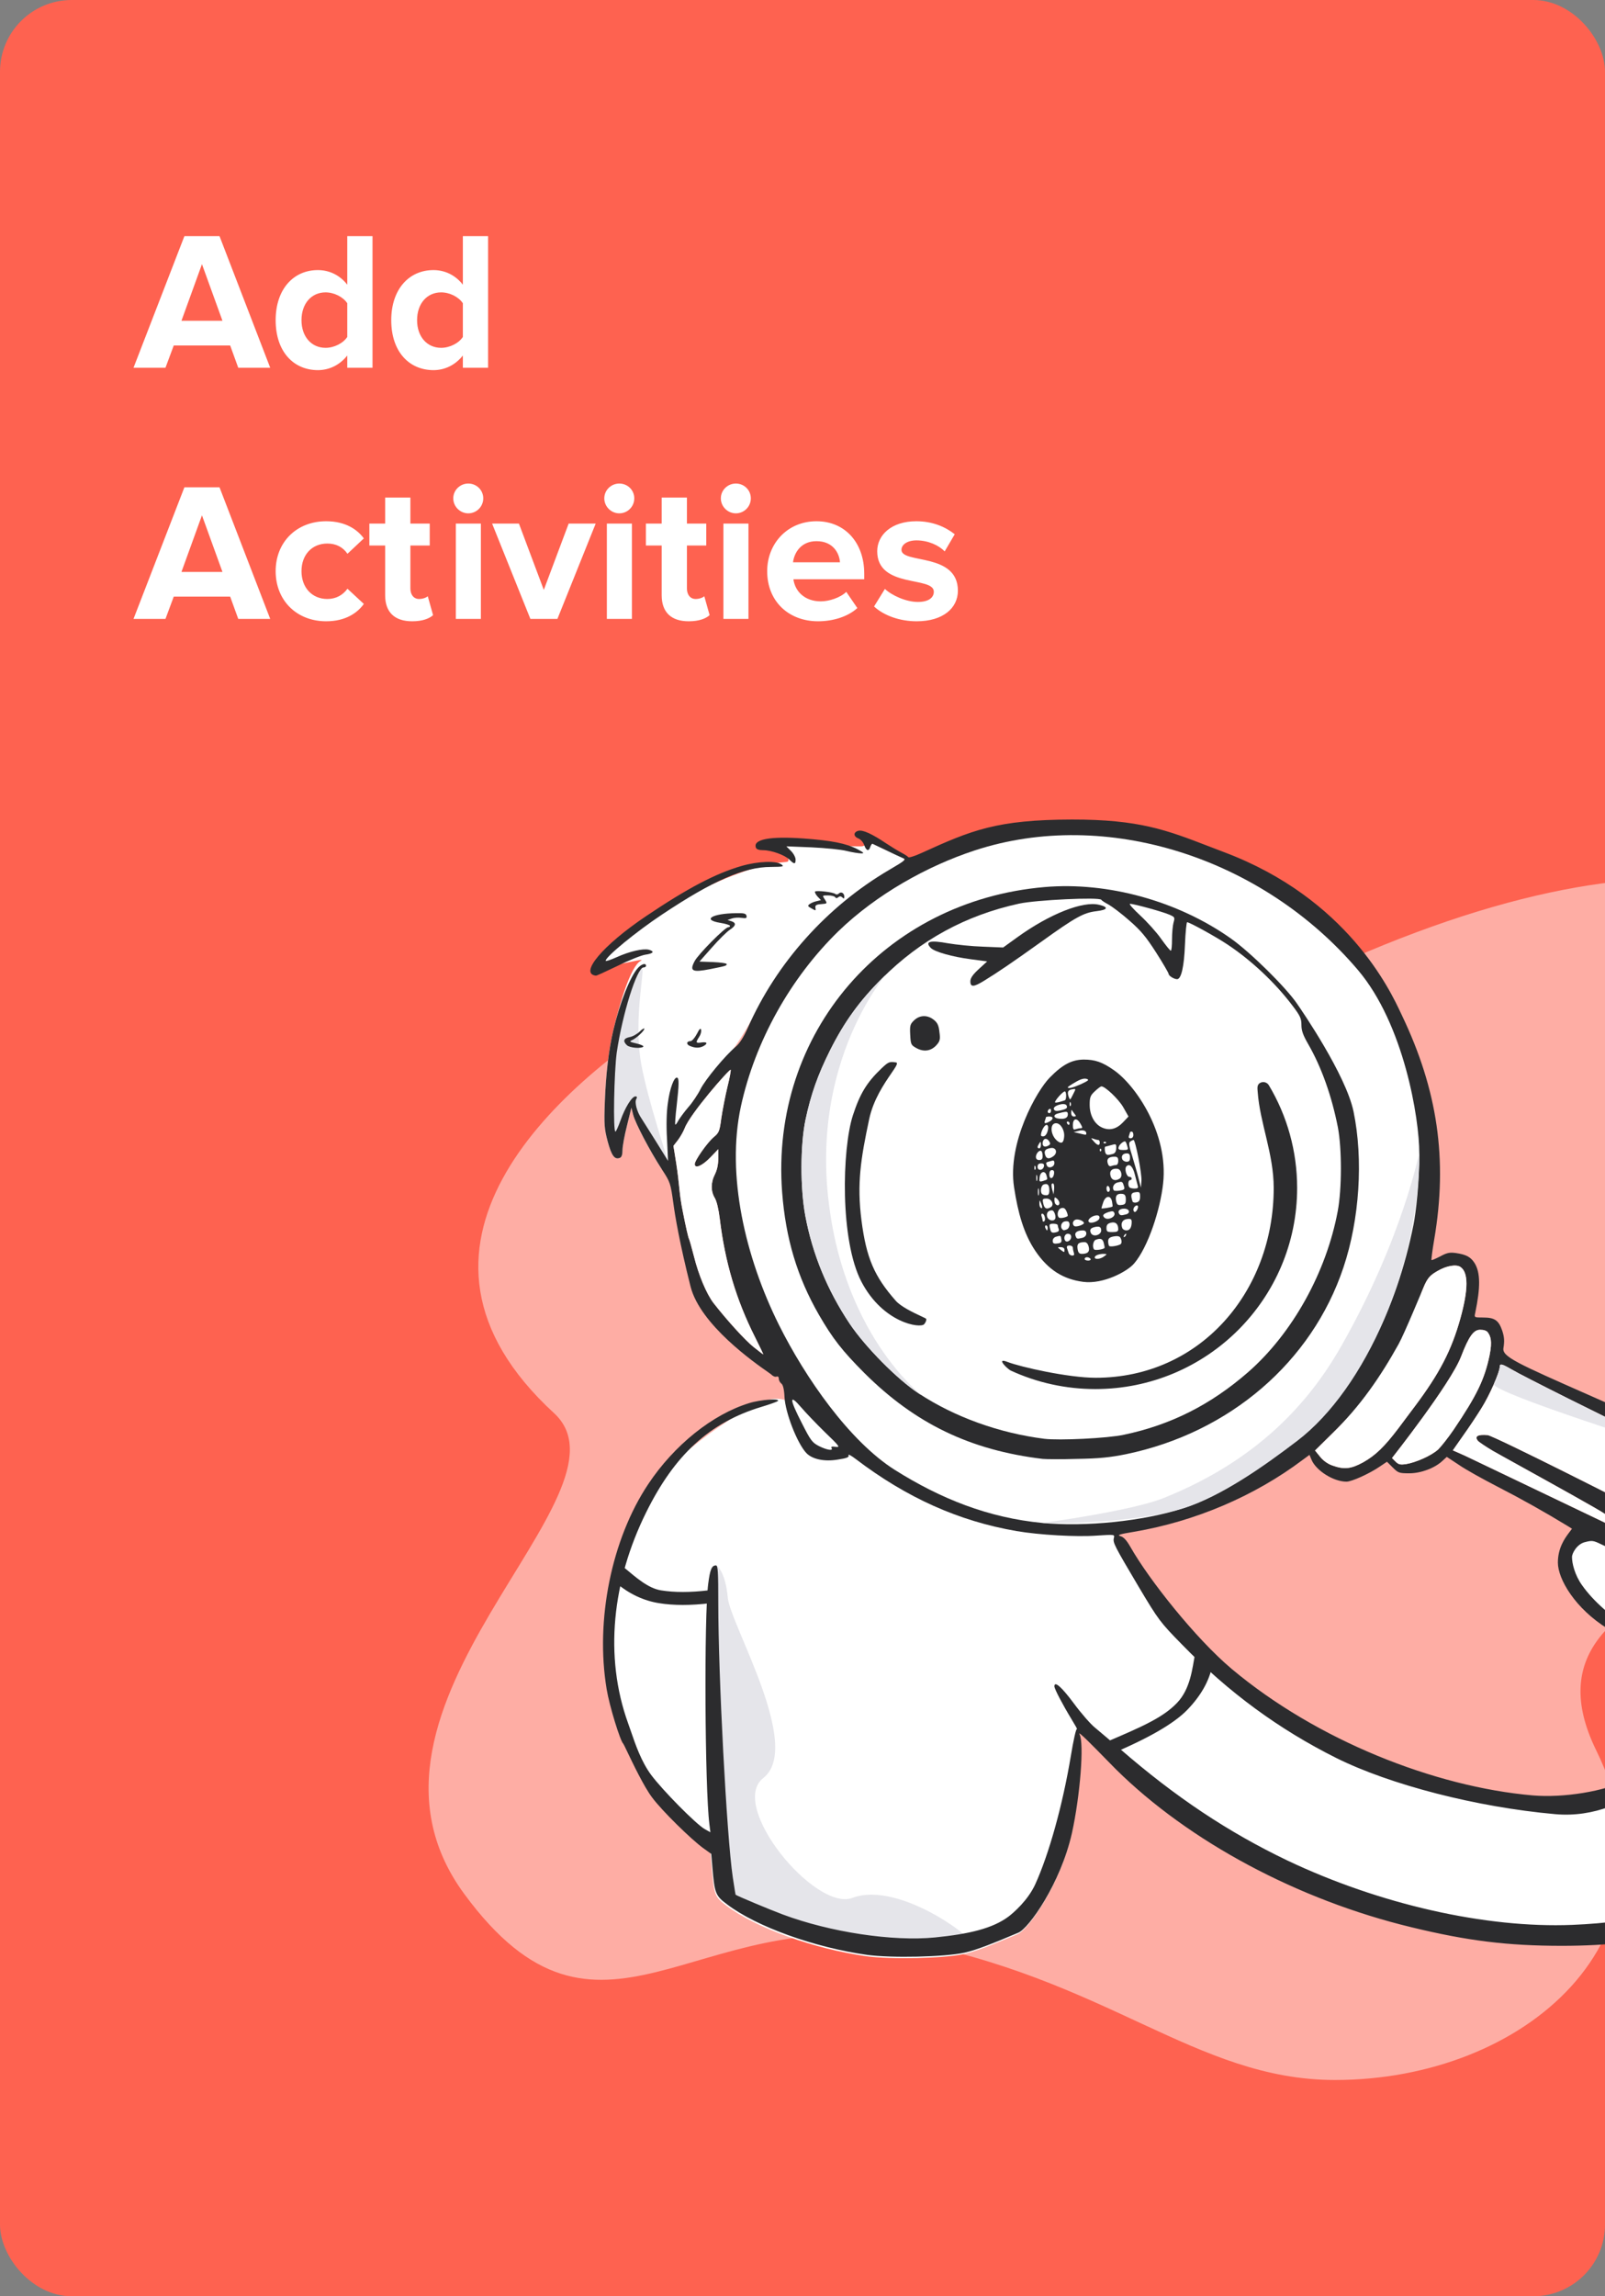 <svg xmlns="http://www.w3.org/2000/svg" width="179" height="256" fill="none" viewBox="0 0 179 256"><rect x="0" y="0" width="179" height="256" fill="#808080" stroke="none"/><g clip-path="url(#clip0)"><rect width="179" height="256" fill="#FE6250" rx="8"/><path fill="#fff" fill-opacity=".48" fill-rule="evenodd" d="M148.9 231.888C169.929 231.888 188.383 216.303 178.019 195.135C167.656 173.967 206.163 174.65 217.475 160.02C231.27 142.178 227.275 66.441 138.717 112.614C124.531 120.011 88.098 105.005 76.013 112.451C61.788 121.215 41.775 139.16 61.788 157.543C71.647 166.598 36.302 190.101 51.782 211.154C66.887 231.696 77.476 212.113 100.473 216.303C123.47 220.493 133.283 231.888 148.9 231.888Z" clip-rule="evenodd"/><path fill="#fff" d="M124.493 195.061C124.493 195.061 129.335 192.792 131.142 191.213C132.95 189.635 135.197 185.712 135.197 185.712C135.197 185.712 159.882 203.474 175.978 200.941C179.686 200.357 186.912 197.901 187.373 193.574C188.631 181.757 171.222 178.738 175.025 172.745C177.346 169.088 184.557 174.531 184.557 174.531L214.467 189.189C214.467 189.189 204.134 214.567 179.058 215.584C148.212 216.835 124.493 195.061 124.493 195.061Z"/><path fill="#fff" fill-rule="evenodd" d="M100.779 95.677C100.498 95.567 98.991 93.728 97.077 93.393C96.207 93.241 96.996 94.344 96.039 94.354C93.188 94.384 88.556 93.85 87.697 94.354C87.059 94.728 88.464 96.032 87.697 96.092C80.462 96.657 69.423 103.855 67.028 107.347C66.266 108.459 72.43 106.573 71.448 107.123C70.346 107.739 69.124 111.777 68.392 114.896C67.886 117.043 67.568 119.807 67.455 122.813C67.362 125.409 67.399 125.839 67.774 127.258C68.205 128.845 68.543 129.312 69.124 129.088C69.33 129.013 69.423 128.733 69.423 128.21C69.423 127.799 69.648 126.567 69.929 125.465L70.417 123.486L70.623 124.307C70.885 125.26 72.422 128.21 73.809 130.358C73.884 130.472 74.206 130.327 74.496 129.628C74.76 128.991 74.653 127.973 75.102 126.883C76.126 124.399 78.135 121.17 80.462 118.584C83.9 114.764 85.041 110.342 88.265 106.793C94.28 100.169 101.83 96.088 100.779 95.677Z" clip-rule="evenodd"/><path fill="#E5E5EA" fill-rule="evenodd" d="M71.534 108.024C70.569 108.797 69.137 115.068 69.112 115.173C68.606 117.32 68.118 124.778 68.617 126.19C69.115 127.601 70.512 122.512 70.512 122.512C70.512 122.512 72.622 127.972 74.487 129.469C74.566 129.533 72.27 122.714 71.534 118.733C70.562 113.478 72.083 107.584 71.534 108.024Z" clip-rule="evenodd"/><path fill="#fff" fill-rule="evenodd" d="M107.501 217.849C109.3 217.457 112.336 216.091 113.498 215.624C114.661 215.157 118.203 210.174 119.477 204.553C120.395 200.408 120.864 194.507 120.339 193.517C120.262 193.377 119.978 190.693 120.733 191.569C122.41 193.517 124.402 196.575 130.685 191.096C132.396 189.603 134.664 187.678 134.067 185.975C132.396 181.211 125.153 171.619 124.048 170.892C122.728 170.024 116.055 170.762 106.123 167.841C94.86 164.529 90.17 154.776 85.763 156.046C82.198 157.072 73.658 163.382 71.515 167.378C61.396 186.241 73.658 199.459 76.451 203.256L79.162 204.423L79.255 206.831L79.387 208.344C79.63 211.238 79.724 211.5 81.036 212.471C84.316 214.955 90.782 217.27 96.63 218.092C99.347 218.465 105.251 218.335 107.501 217.849Z" clip-rule="evenodd"/><path fill="#E5E5EA" fill-rule="evenodd" d="M80.228 205.95L80.36 207.462C80.603 210.357 80.697 210.618 82.009 211.589C83.944 213.054 86.988 214.461 90.359 215.537C92.703 216.285 95.205 216.873 97.603 217.21C100.32 217.584 106.224 217.453 108.473 216.967C109.585 216.727 100.441 209.57 95.054 211.589C90.917 213.14 81.166 201.309 85.13 198.218C89.578 194.751 81.428 181.075 81.166 178.106C80.904 175.137 79.87 174.428 79.84 174.532C79.81 174.636 79.81 174.992 79.891 175.847C80.241 179.537 80.228 205.95 80.228 205.95Z" clip-rule="evenodd"/><path fill="#2C2C2E" fill-rule="evenodd" d="M148.573 163.373C148.086 163.205 147.561 162.831 147.224 162.402L146.661 161.711L148.648 159.75C151.703 156.762 154.046 153.7 156.07 150.059C156.745 148.845 158.451 144.793 158.451 144.4C158.451 144.27 158.657 143.747 158.9 143.205C159.275 142.421 159.556 142.122 160.362 141.674C161.318 141.114 162.405 140.927 162.874 141.244C163.773 141.842 163.773 143.728 162.874 146.977C161.88 150.544 160.55 153.102 157.795 156.781C157.363 157.341 156.558 158.443 155.976 159.209C154.421 161.263 153.409 162.253 152.041 163.018C150.691 163.765 149.904 163.859 148.573 163.373ZM162.031 161.692L163.38 162.29C163.66 162.419 166.747 163.896 170.455 165.672C176.433 168.534 184.026 172.168 184.072 172.168C184.147 172.168 184.499 171.358 184.578 170.413C184.766 168.378 185.459 165.614 186.265 163.69C186.64 162.831 186.94 161.758 186.94 161.664C186.94 161.622 186.635 161.499 186.136 161.299C185.542 161.06 184.673 160.711 183.716 160.254C178.993 157.995 169.753 153.382 168.61 152.692C167.485 152.038 167.26 151.982 167.26 152.411C167.26 152.972 166.117 155.567 165.236 156.968C164.767 157.733 163.849 159.115 163.193 160.03L162.031 161.692ZM183.753 168.807C184.291 169.117 183.36 169.573 183.135 169.647C181.81 169.759 180.251 169.511 178.974 168.77C178.306 168.298 173.047 165.387 169.558 163.456C167.963 162.573 166.738 161.895 166.491 161.748C165.704 161.281 164.954 160.777 164.823 160.628C164.43 160.124 164.804 159.9 165.91 159.993C166.575 160.049 182.592 168.137 183.753 168.807ZM107.565 217.695C109.011 217.38 111.255 216.436 112.684 215.836L112.685 215.835C113.034 215.688 113.334 215.562 113.563 215.47C114.725 215.004 118.267 210.02 119.541 204.399C120.46 200.254 120.928 194.353 120.404 193.363C120.087 192.79 121.967 194.713 123.367 196.145L123.367 196.145C123.791 196.579 124.172 196.968 124.433 197.229C132.605 205.314 144.769 211.813 157.401 214.857C163.699 216.388 168.178 216.93 174.195 216.93C184.297 216.93 192.263 214.95 199.497 210.599C199.841 210.392 200.163 210.203 200.47 210.021C202.992 208.534 204.494 207.648 208.606 203.036C213.218 197.864 217.321 185.856 218.69 181.711C219.289 179.843 220.751 172.416 220.751 170.562C220.751 168.368 219.983 167.332 218.933 166.267C217.078 164.456 214.566 163.802 212.486 164.587L211.511 164.96L211.211 163.971C210.78 162.477 209.881 161.281 208.494 160.385C206.432 159.022 206.132 158.929 204.277 158.929C202.833 158.929 202.44 159.003 201.521 159.433L200.453 159.918L200.228 159.246C199.797 157.864 198.351 155.938 197.229 155.381C196.234 154.886 194.512 154.841 193.312 155.063C190.688 155.549 188.814 156.762 188.045 158.462C187.821 158.985 187.539 159.395 187.427 159.395C187.333 159.395 183.641 158.368 179.236 156.426C178.494 156.097 177.796 155.789 177.14 155.5C169.231 152.007 167.517 151.25 167.672 150.301C167.804 149.498 167.766 149.05 167.541 148.359C167.148 147.201 166.698 146.884 165.423 146.884C164.411 146.884 164.411 146.884 164.524 146.38C165.123 143.523 165.105 141.879 164.467 140.834C164.036 140.143 163.53 139.863 162.368 139.695C161.693 139.601 161.375 139.657 160.625 140.068C160.119 140.329 159.688 140.516 159.651 140.479C159.613 140.441 159.744 139.414 159.95 138.201C161.487 129.218 160.3 121.479 156.383 113.263C156.345 113.185 156.302 113.093 156.253 112.987L156.252 112.986L156.252 112.985C155.061 110.438 150.273 100.195 136.578 95.027C135.959 94.793 135.372 94.567 134.808 94.349C130.144 92.55 127.042 91.354 119.56 91.367C111.174 91.38 108.333 92.562 102.804 95.083C102.036 95.438 101.361 95.643 101.305 95.568C101.249 95.475 100.893 95.251 100.537 95.064C100.18 94.877 99.412 94.41 98.85 94.037C97.238 92.954 96.245 92.506 95.738 92.618C95.157 92.767 95.157 93.253 95.738 93.477C95.982 93.57 96.263 93.888 96.376 94.205C96.619 94.877 96.9 94.952 97.069 94.392C97.144 94.186 97.257 94.037 97.313 94.074C97.334 94.085 97.406 94.118 97.514 94.169L97.514 94.169C97.788 94.297 98.3 94.535 98.85 94.802C99.618 95.176 100.462 95.568 100.686 95.662C101.099 95.811 100.968 95.923 99.187 96.969C92.234 101.04 86.573 107.37 83.406 114.578C82.919 115.661 82.487 116.334 82.038 116.707C80.894 117.659 78.645 120.367 78.121 121.431C77.839 122.01 77.24 122.907 76.771 123.43C76.321 123.952 75.834 124.625 75.665 124.905C75.515 125.204 75.365 125.409 75.309 125.372C75.272 125.316 75.328 124.401 75.459 123.336C75.74 120.853 75.74 120.199 75.515 120.143C75.178 120.05 74.691 121.357 74.484 122.981C74.335 123.971 74.297 125.465 74.391 126.996L74.503 129.424L73.172 127.276C72.714 126.557 72.263 125.839 71.943 125.328L71.943 125.328L71.942 125.327L71.942 125.326L71.941 125.325C71.738 125.002 71.588 124.763 71.523 124.662C71.036 123.952 70.755 122.888 70.961 122.533C71.073 122.328 71.055 122.234 70.867 122.234C70.474 122.234 69.705 123.486 69.199 124.923C68.955 125.596 68.712 126.156 68.637 126.156C68.356 126.156 68.487 119.471 68.787 117.323C69.405 113.084 71.036 107.856 71.767 107.856C71.917 107.856 72.048 107.781 72.048 107.669C72.048 107.333 71.561 107.463 71.167 107.893C70.286 108.845 69.124 111.777 68.393 114.896C67.887 117.043 67.568 119.807 67.456 122.813C67.362 125.409 67.4 125.839 67.775 127.258C68.206 128.845 68.543 129.312 69.124 129.088C69.33 129.013 69.424 128.733 69.424 128.21C69.424 127.799 69.649 126.567 69.93 125.465L70.417 123.486L70.623 124.307C70.886 125.26 72.423 128.21 73.81 130.358C74.766 131.814 74.784 131.908 75.103 134.186C75.272 135.474 75.796 138.608 77.015 143.429C78.091 147.689 84.142 151.915 85.653 152.97L85.653 152.97L85.654 152.97L85.655 152.971L85.655 152.971L85.655 152.971L85.656 152.971C85.853 153.109 85.973 153.193 85.992 153.214C86.18 153.42 86.442 153.532 86.592 153.476C86.761 153.42 86.855 153.494 86.855 153.7C86.855 153.887 86.986 154.129 87.136 154.241C87.323 154.372 87.454 154.876 87.492 155.754C87.585 157.509 88.897 160.871 89.909 161.972C90.566 162.682 91.934 162.981 93.452 162.719C94.445 162.57 94.726 162.458 94.633 162.234C94.576 162.084 94.933 162.271 95.42 162.645C101.118 166.977 106.89 169.573 113.375 170.693C115.887 171.123 120.048 171.365 122.315 171.197C124.321 171.067 124.321 171.067 124.227 171.459C124.096 171.982 124.265 172.299 127.02 176.949C129.213 180.628 129.4 180.87 131.837 183.354C137.01 188.676 142.651 192.803 149.042 195.996C155.059 198.984 164.664 201.468 173.445 202.252C182.226 203.036 188.533 195.006 188.514 192.952C188.477 190.133 188.083 188.284 187.127 186.491C186.19 184.755 185.571 184.157 182.76 182.29C179.63 180.217 177.7 178.517 176.425 176.706C175.619 175.567 175.319 174.279 175.319 173.588C175.319 173.139 175.9 172.131 176.762 171.926C177.55 171.72 177.7 171.739 178.58 172.168C179.105 172.411 180.473 173.046 181.598 173.588C182.741 174.11 183.847 174.633 184.072 174.745C184.735 174.929 185.015 176.222 185.167 176.923C185.201 177.08 185.229 177.207 185.253 177.285C185.515 178.256 186.757 179.51 187.558 179.937C188.965 180.686 192.432 180.787 193.387 179.759C193.631 179.498 194.439 179.177 194.605 179.274C194.772 179.371 195.374 180.179 195.374 180.833C195.393 181.953 195.974 182.981 197.211 184.008C199.553 185.95 201.371 186.417 203.208 185.558C204.164 185.109 204.947 184.934 204.947 184.934C204.947 184.934 205.729 185.928 205.776 186.267C206.144 188.92 210.087 190.033 211.136 190.145C211.377 190.169 211.845 190.066 212.32 189.962L212.32 189.962C212.956 189.823 213.605 189.681 213.741 189.834C214.009 190.135 209.262 197.957 208.606 198.947C202.365 208.284 190.22 213.998 175.357 214.595C165.704 214.988 153.84 212.298 143.551 207.406C136.972 204.25 131.143 200.385 124.902 194.969C123.815 194.035 122.559 192.971 122.109 192.598C121.659 192.243 120.591 191.029 119.766 189.909C118.379 188.041 117.592 187.369 117.592 188.004C117.592 188.284 118.492 190.002 119.523 191.701C119.935 192.373 120.197 192.84 120.104 192.766C120.01 192.691 119.71 194.035 119.429 195.753C118.511 201.262 116.992 206.696 115.456 210.076C114.612 211.906 112.995 213.273 112.508 213.646C110.708 215.01 108.015 215.622 104.285 215.996C99.562 216.463 92.608 215.417 87.304 213.438C85.899 212.915 82.281 211.402 82.038 211.234C82.023 211.22 81.94 210.682 81.824 209.932L81.775 209.618L81.719 209.255C81.044 204.642 80.107 186.883 80.107 178.667C80.107 175.268 80.07 174.521 79.845 174.521C79.376 174.521 79.189 174.969 78.983 176.575C78.514 180.235 78.608 199.339 79.114 203.354L79.226 204.269L78.589 203.914C77.614 203.354 73.903 199.6 72.61 197.864C71.515 196.379 70.865 194.477 70.378 193.055L70.378 193.055C70.264 192.724 70.16 192.419 70.061 192.151C67.344 184.644 68.299 176.221 72.048 168.639C75.234 162.178 79.151 158.592 84.886 156.856C85.824 156.576 86.648 156.277 86.742 156.202C87.098 155.866 84.811 156.034 83.556 156.426C79.47 157.677 75.197 161.095 72.291 165.464C68.206 171.589 66.369 180.628 67.662 188.34C67.962 190.17 69.18 194.129 69.518 194.409C69.547 194.439 69.702 194.761 69.935 195.248L69.935 195.248C70.579 196.596 71.828 199.205 72.723 200.385C73.81 201.86 77.09 205.072 78.458 206.061L79.32 206.678L79.451 208.19C79.695 211.085 79.788 211.346 81.1 212.317C84.38 214.801 90.847 217.116 96.694 217.938C99.412 218.311 105.316 218.181 107.565 217.695ZM170.915 200.16C160.025 199.208 146.868 194.035 137.347 186.043C133.336 182.663 128.125 176.09 126.064 172.448C125.633 171.701 125.314 171.347 124.939 171.253C124.546 171.141 124.883 171.029 126.495 170.768C133.298 169.61 139.914 166.79 145.256 162.775L146.043 162.196L146.268 162.738C146.774 163.952 148.723 165.184 150.167 165.184C150.748 165.184 152.697 164.307 153.878 163.504L154.684 162.962L155.34 163.616C155.939 164.213 156.052 164.251 157.176 164.251C158.47 164.251 160.025 163.672 160.887 162.85L161.356 162.421L162.687 163.298C163.399 163.802 165.386 164.904 167.091 165.782C169.64 167.089 172.339 168.602 174.907 170.17L175.319 170.432L174.926 170.954C174.513 171.515 173.745 172.579 173.745 174.204C173.745 176.034 175.655 179.322 179.311 181.58C182.184 183.354 187.127 186.843 186.939 191.944C186.917 192.56 186.227 194.091 185.309 195.473C184.709 196.351 183.041 197.658 181.523 198.424C178.936 199.712 174.382 200.459 170.915 200.16ZM70.979 116.333C71.485 116.446 71.822 116.614 71.748 116.688C71.504 116.931 70.211 116.819 69.911 116.52C69.442 116.072 69.555 115.755 70.211 115.624C70.548 115.568 71.054 115.288 71.335 115.008C71.616 114.728 71.86 114.597 71.86 114.69C71.86 114.933 70.923 115.792 70.454 115.979C70.154 116.109 70.248 116.165 70.979 116.333ZM78.439 116.632C78.982 116.333 78.87 116.128 78.232 116.221C77.595 116.315 77.558 116.24 77.97 115.605C78.139 115.362 78.232 115.008 78.195 114.821C78.139 114.578 78.007 114.69 77.708 115.288C77.483 115.717 77.164 116.072 77.014 116.072C76.546 116.072 76.508 116.446 76.958 116.614C77.539 116.856 77.989 116.856 78.439 116.632ZM71.954 106.436C71.504 106.511 70.099 107.071 68.862 107.688C67.606 108.285 66.537 108.789 66.463 108.771C64.551 108.565 67.212 105.391 72.048 102.141C76.677 99.023 79.807 97.379 82.712 96.539C84.53 96.016 86.573 95.942 87.154 96.371C87.473 96.614 87.361 96.633 85.974 96.651C82.975 96.651 79.507 98.183 73.866 101.936C70.942 103.878 67.55 106.66 67.55 107.109C67.55 107.202 68.093 107.015 68.768 106.716C70.211 106.063 71.692 105.727 72.348 105.876C73.041 106.063 72.891 106.306 71.954 106.436ZM79.207 108.042C80.969 107.688 81.044 107.669 81.044 107.482C81.044 107.389 80.369 107.295 79.526 107.258L78.008 107.202L79.413 105.615C80.182 104.737 81.081 103.859 81.4 103.654C82.093 103.206 82.131 102.888 81.569 102.702L81.138 102.571L81.606 102.403C81.868 102.309 82.356 102.272 82.693 102.328C83.199 102.403 83.312 102.365 83.255 102.104C83.199 101.843 82.993 101.787 82.075 101.805C79.394 101.843 78.251 102.552 80.35 102.888C80.931 102.982 81.419 103.131 81.419 103.224C81.419 103.299 81.325 103.374 81.213 103.374C80.856 103.374 77.839 106.418 77.464 107.165C76.883 108.266 77.202 108.434 79.207 108.042ZM91.577 100.797C91.034 100.834 90.902 100.928 90.94 101.189L90.945 101.227C90.967 101.365 90.979 101.444 90.948 101.469C90.906 101.501 90.785 101.433 90.502 101.273L90.502 101.273L90.453 101.245C90.096 101.058 90.059 100.965 90.265 100.816C90.396 100.703 90.752 100.535 91.034 100.479L91.558 100.349L91.165 99.938C90.959 99.695 90.846 99.471 90.902 99.396C91.052 99.247 92.889 99.452 93.151 99.658C93.264 99.751 93.433 99.732 93.545 99.62C93.807 99.359 94.163 99.564 94.163 99.975C94.163 100.199 94.107 100.218 93.939 100.05C93.789 99.9 93.657 99.9 93.489 100.031C93.339 100.162 93.226 100.162 93.133 100.013C93.076 99.919 92.72 99.826 92.346 99.826C91.999 99.826 91.836 99.826 91.803 99.892C91.773 99.951 91.848 100.062 91.989 100.274C92.288 100.739 92.271 100.741 91.583 100.796L91.577 100.797ZM88.729 95.83C88.729 95.587 88.504 95.157 88.223 94.877L87.698 94.354L90.509 94.466C92.065 94.541 93.827 94.709 94.445 94.877C95.064 95.027 95.776 95.139 96.038 95.139C96.432 95.139 96.357 95.064 95.626 94.672C94.352 94.018 92.721 93.701 89.591 93.477C85.842 93.215 83.949 93.57 84.305 94.504C84.362 94.691 84.662 94.784 85.112 94.784C86.03 94.784 87.529 95.325 88.035 95.83C88.579 96.371 88.729 96.371 88.729 95.83ZM79.582 145.278C81.101 147.22 83.106 149.424 84.043 150.171C84.606 150.619 85.093 150.992 85.13 150.992C85.149 150.992 84.737 150.133 84.212 149.087C82.094 144.886 80.857 140.703 80.276 135.885C80.145 134.821 79.939 133.924 79.714 133.551C79.264 132.804 79.264 131.833 79.733 130.918C79.976 130.432 80.107 129.816 80.107 129.144V128.117L79.208 129.05C78.327 129.965 77.483 130.339 77.483 129.779C77.483 129.368 78.87 127.388 79.601 126.772C80.182 126.287 80.257 126.119 80.445 124.662C80.576 123.784 80.876 122.234 81.119 121.207C81.382 120.18 81.532 119.303 81.494 119.265C81.363 119.135 76.959 124.175 76.359 125.782C76.227 126.135 75.871 126.753 75.59 127.127L75.103 127.75C75.103 127.75 75.254 128.623 75.422 129.72C75.591 130.829 75.67 131.591 75.741 132.269C75.835 133.177 75.914 133.936 76.171 135.175C76.471 136.707 76.771 138.032 76.846 138.126C76.902 138.238 77.146 139.097 77.39 140.049C77.914 142.159 78.795 144.251 79.582 145.278ZM155.639 162.943L155.246 162.551C155.246 162.551 161.778 154.282 162.949 151.235C163.842 148.91 164.368 148.25 165.077 148.25C165.474 148.25 165.798 148.341 165.948 148.565C166.21 148.957 166.463 149.442 166.126 151.104C165.563 153.793 164.701 155.567 162.115 159.395C161.515 160.273 160.747 161.244 160.409 161.58C159.622 162.309 157.851 163.056 156.82 163.224C156.164 163.317 155.977 163.28 155.639 162.943Z" clip-rule="evenodd"/><path fill="#fff" fill-rule="evenodd" d="M99.787 163.867C104.922 167.098 110.217 169.208 116.252 169.787C121.013 170.235 127.432 169.619 132.042 168.125C135.922 166.873 141.17 163.408 144.675 160.476C151.478 154.799 155.771 145.932 157.645 136.52C157.907 135.194 158.307 131.861 158.289 128.556C158.289 124.709 156.589 114.197 151.441 108.136C140.822 95.634 123.368 90.003 108.698 94.814C103.406 96.55 97.772 99.695 93.518 103.803C88.157 109.013 84.203 116.109 82.628 123.355C80.979 131.011 83.124 140.161 86.854 147.668C89.834 153.644 94.745 160.674 99.787 163.867ZM149.829 141.301C146.306 151.851 137.122 159.732 125.576 162.122C123.815 162.477 122.596 162.607 120.122 162.645C118.379 162.701 116.636 162.682 116.28 162.645C108.202 161.674 102.054 158.705 96.394 153.065C93.92 150.581 92.871 149.237 91.334 146.585C88.916 142.384 87.623 138.089 87.229 132.916C85.88 115.194 98.606 100.423 116.524 98.892C123.552 98.295 131.349 100.442 137.272 104.625C139.465 106.175 143.438 110.097 144.675 111.927C145.181 112.655 150.092 119.807 150.954 123.915C152.06 129.256 151.629 135.941 149.829 141.301Z" clip-rule="evenodd"/><path fill="#E5E5EA" fill-rule="evenodd" d="M158.295 128.556C158.295 141.09 152.344 154.793 144.665 160.645C141.001 163.438 136.212 166.818 132.042 168.125C125.932 170.039 116.252 169.787 116.252 169.787C116.252 169.787 126.127 168.471 129.787 167.004C140.28 162.796 146.008 156.338 149.546 150.14C156.528 137.907 158.295 128.252 158.295 128.556Z" clip-rule="evenodd"/><path fill="#fff" fill-rule="evenodd" d="M116.467 160.404C111.463 159.769 106.496 157.995 102.485 155.362C100.105 153.812 96.507 150.171 94.763 147.575C92.271 143.84 90.621 139.844 89.815 135.549C89.234 132.43 89.253 127.631 89.834 124.849C90.434 122.01 91.202 119.844 92.571 117.099C94.164 113.925 95.85 111.59 98.381 109.069C102.692 104.774 107.696 102.048 113.656 100.741C115.586 100.33 122.577 99.994 122.821 100.311C122.877 100.405 123.252 100.647 123.646 100.853C124.039 101.077 125.089 101.861 125.951 102.627C127.244 103.747 127.825 104.457 128.95 106.212C129.718 107.407 130.337 108.491 130.337 108.584C130.337 108.789 130.937 109.163 131.274 109.163C131.742 109.163 132.061 107.762 132.155 105.297C132.211 103.934 132.324 102.814 132.398 102.814C132.661 102.814 135.547 104.401 136.897 105.297C139.539 107.053 142.182 109.518 144.131 112.095C145.012 113.252 145.143 113.551 145.143 114.261C145.143 114.914 145.331 115.419 145.912 116.427C147.374 118.967 148.517 122.16 149.211 125.689C149.66 128.061 149.66 132.542 149.192 135.026C147.917 141.861 144.131 148.658 139.202 152.972C135.022 156.613 130.58 158.854 125.333 159.956C123.533 160.348 118.135 160.609 116.467 160.404ZM103.067 147.631C103.235 147.444 103.348 147.164 103.292 147.033C103.275 146.994 103.04 146.884 102.697 146.723C101.896 146.348 100.504 145.696 99.9 145.017C97.501 142.29 96.62 140.255 96.077 136.053C95.552 131.964 95.993 129.199 96.939 124.755C97.4 122.588 98.627 120.797 99.39 119.684C99.909 118.926 100.214 118.482 99.918 118.444C99.187 118.332 99.075 118.388 98.306 119.116C96.657 120.685 95.907 121.936 95.12 124.345C93.902 128.117 93.666 138.311 96.077 142.906C98.487 147.502 102.636 148.116 103.067 147.631ZM129.718 131.945C129.4 134.846 128.05 139.041 126.476 140.871C125.745 141.73 123.062 143.205 120.797 142.906C118.609 142.618 116.898 141.599 115.437 139.414C114.181 137.528 113.532 135.239 113.094 132.356C112.337 127.377 115.643 121.581 117.067 120.143C118.51 118.668 119.541 118.145 120.853 118.126C122.128 118.126 122.952 118.406 124.246 119.321C126.607 120.965 130.337 126.308 129.718 131.945ZM104.453 116.502C104.828 116.072 104.885 115.867 104.772 115.064C104.697 114.317 104.547 114.018 104.154 113.701C103.46 113.14 102.598 113.14 101.961 113.738C101.511 114.167 101.455 114.317 101.511 115.344C101.567 116.446 101.605 116.52 102.223 116.856C103.048 117.305 103.854 117.174 104.453 116.502ZM116.149 104.98C112.775 107.389 111.313 108.379 109.795 109.312C108.596 110.059 108.221 110.078 108.221 109.406C108.221 109.051 108.483 108.659 109.158 108.042L110.095 107.183L108.277 106.941C106.234 106.679 104.247 106.119 103.816 105.689C103.104 104.961 103.723 104.793 105.747 105.167C106.646 105.316 108.389 105.503 109.626 105.54L111.876 105.633L113.506 104.457C117.086 101.88 120.797 100.423 122.578 100.872C123.683 101.133 123.552 101.432 122.296 101.581C120.853 101.749 119.972 102.235 116.149 104.98Z" clip-rule="evenodd"/><path fill="#fff" d="M120.965 140.348C120.965 140.255 121.078 140.161 121.228 140.161C121.378 140.161 121.565 140.255 121.621 140.348C121.678 140.46 121.565 140.535 121.359 140.535C121.134 140.535 120.965 140.46 120.965 140.348Z"/><path fill="#fff" d="M122.09 140.18C122.09 139.975 122.559 139.788 123.083 139.788C123.496 139.807 123.496 139.807 123.14 140.068C122.727 140.385 122.09 140.441 122.09 140.18Z"/><path fill="#fff" d="M119.185 139.695C119.129 139.545 119.054 139.284 118.998 139.134C118.942 138.948 119.035 138.854 119.279 138.854C119.485 138.854 119.654 138.966 119.654 139.116C119.654 139.265 119.71 139.508 119.766 139.676C119.841 139.881 119.785 139.975 119.579 139.975C119.41 139.975 119.223 139.844 119.185 139.695Z"/><path fill="#fff" d="M120.178 139.228C120.085 138.667 120.291 138.481 120.966 138.481C121.172 138.481 121.34 138.667 121.415 138.985C121.565 139.526 121.322 139.788 120.666 139.788C120.366 139.788 120.235 139.657 120.178 139.228Z"/><path fill="#fff" d="M118.267 139.321C117.911 139.041 117.911 139.041 118.304 139.041C118.548 139.041 118.717 139.153 118.717 139.321C118.717 139.657 118.717 139.657 118.267 139.321Z"/><path fill="#fff" d="M122.034 139.302C121.79 139.06 121.903 138.331 122.203 138.219C122.746 138.014 122.99 138.107 123.102 138.593C123.177 138.873 123.215 139.116 123.177 139.134C123.027 139.302 122.146 139.414 122.034 139.302Z"/><path fill="#fff" d="M123.702 138.91C123.646 138.854 123.59 138.611 123.59 138.387C123.59 138.07 123.74 137.939 124.19 137.846C124.583 137.771 124.827 137.808 124.939 137.958C125.127 138.257 125.127 138.63 124.958 138.723C124.621 138.91 123.833 139.022 123.702 138.91Z"/><path fill="#fff" d="M117.405 138.331C117.405 138.107 117.573 137.92 117.817 137.864C118.304 137.734 118.286 137.715 118.379 138.201C118.417 138.481 118.323 138.593 117.93 138.63C117.517 138.686 117.405 138.611 117.405 138.331Z"/><path fill="#fff" d="M118.829 138.35C118.566 138.07 118.735 137.547 119.091 137.547C119.335 137.547 119.466 137.678 119.466 137.902C119.466 138.257 119.035 138.555 118.829 138.35Z"/><path fill="#fff" d="M119.954 137.79C119.804 137.435 120.122 137.173 120.741 137.173C121.022 137.173 121.153 137.286 121.153 137.528C121.153 137.734 120.984 137.92 120.741 137.995C120.122 138.145 120.085 138.145 119.954 137.79Z"/><path fill="#fff" d="M125.371 137.734C125.427 137.64 125.521 137.547 125.577 137.547C125.633 137.547 125.614 137.64 125.558 137.734C125.502 137.846 125.408 137.92 125.352 137.92C125.296 137.92 125.314 137.846 125.371 137.734Z"/><path fill="#fff" d="M121.641 137.416C121.491 137.043 121.678 136.856 122.278 136.763C122.615 136.725 122.765 136.8 122.803 137.061C122.934 137.678 121.866 138.014 121.641 137.416Z"/><path fill="#fff" d="M117.142 137.099C116.973 136.483 117.011 136.427 117.498 136.427C117.761 136.427 117.967 136.501 117.967 136.595C117.967 136.688 118.023 136.893 118.079 137.043C118.135 137.23 118.023 137.342 117.704 137.398C117.348 137.472 117.217 137.398 117.142 137.099Z"/><path fill="#fff" d="M123.402 136.893C123.402 136.557 123.533 136.408 123.89 136.315C124.414 136.184 124.714 136.445 124.714 137.043C124.714 137.286 124.564 137.36 124.058 137.36C123.477 137.36 123.402 137.304 123.402 136.893Z"/><path fill="#fff" d="M116.58 136.893C116.524 136.744 116.561 136.613 116.655 136.613C116.767 136.613 116.842 136.744 116.842 136.893C116.842 137.043 116.805 137.174 116.767 137.174C116.73 137.174 116.655 137.043 116.58 136.893Z"/><path fill="#fff" d="M118.473 137.043C118.211 136.8 118.361 136.277 118.698 136.184C118.904 136.128 119.11 136.147 119.167 136.203C119.392 136.408 119.26 136.949 118.979 137.062C118.623 137.192 118.623 137.192 118.473 137.043Z"/><path fill="#fff" d="M125.164 136.912C124.958 136.371 125.183 135.96 125.708 135.904C126.101 135.848 126.214 135.922 126.214 136.221C126.214 136.837 126.008 137.174 125.633 137.174C125.427 137.174 125.22 137.061 125.164 136.912Z"/><path fill="#fff" d="M119.785 136.669C119.56 136.464 119.635 136.09 119.953 135.978C120.31 135.848 121.059 136.221 120.853 136.427C120.591 136.651 119.916 136.819 119.785 136.669Z"/><path fill="#fff" d="M121.416 136.203C121.247 135.941 121.847 135.493 122.334 135.493C122.559 135.493 122.653 135.605 122.615 135.81C122.54 136.184 121.584 136.483 121.416 136.203Z"/><path fill="#fff" d="M116.28 136.072C116.28 135.978 116.224 135.773 116.167 135.605C116.111 135.437 116.13 135.306 116.242 135.306C116.486 135.306 116.673 136.016 116.448 136.165C116.355 136.221 116.28 136.184 116.28 136.072Z"/><path fill="#fff" d="M116.786 135.642C116.674 135.231 116.899 134.933 117.33 134.933C117.573 134.933 117.817 135.661 117.667 135.904C117.461 136.221 116.88 136.034 116.786 135.642Z"/><path fill="#fff" d="M118.098 135.736C117.817 135.456 117.986 134.783 118.361 134.69C118.642 134.615 118.792 134.709 118.942 135.045C119.054 135.288 119.11 135.53 119.073 135.568C118.885 135.736 118.211 135.866 118.098 135.736Z"/><path fill="#fff" d="M123.158 135.736C122.914 135.493 123.027 135.344 123.589 135.138C124.058 134.989 124.189 135.007 124.283 135.231C124.451 135.68 123.514 136.109 123.158 135.736Z"/><path fill="#fff" d="M124.807 135.306C124.62 135.007 124.882 134.746 125.37 134.746C125.951 134.746 126.119 135.231 125.595 135.381C125.032 135.53 124.939 135.512 124.807 135.306Z"/><path fill="#fff" d="M126.401 134.858C126.401 134.578 126.738 134.279 126.888 134.428C127.019 134.559 126.757 135.119 126.57 135.119C126.476 135.119 126.401 135.007 126.401 134.858Z"/><path fill="#fff" d="M116.036 134.615C115.961 134.559 115.905 134.316 115.924 134.111C115.924 133.756 115.943 133.756 116.111 134.167C116.299 134.615 116.261 134.839 116.036 134.615Z"/><path fill="#fff" d="M116.393 134.335C116.224 133.682 116.243 133.625 116.73 133.625C117.273 133.625 117.611 134.316 117.199 134.578C116.767 134.839 116.524 134.765 116.393 134.335Z"/><path fill="#fff" d="M122.839 134.709C122.839 134.653 122.933 134.354 123.046 134.018C123.308 133.271 123.889 133.233 124.02 133.962C124.076 134.242 124.095 134.485 124.076 134.503C123.983 134.615 122.839 134.783 122.839 134.709Z"/><path fill="#fff" d="M117.723 134.242C117.649 134.186 117.592 133.962 117.592 133.756C117.592 133.457 117.649 133.439 117.873 133.625C118.023 133.756 118.155 133.98 118.155 134.111C118.155 134.391 117.93 134.466 117.723 134.242Z"/><path fill="#fff" d="M124.471 133.868C124.359 133.289 124.602 133.028 125.183 133.103C125.464 133.14 125.558 133.308 125.558 133.719C125.558 134.186 125.483 134.298 125.071 134.335C124.658 134.391 124.565 134.298 124.471 133.868Z"/><path fill="#fff" d="M126.308 133.943C126.064 133.196 126.139 132.972 126.645 132.916C127.095 132.86 127.151 132.916 127.151 133.401C127.151 133.812 127.039 133.98 126.757 134.055C126.551 134.111 126.345 134.055 126.308 133.943Z"/><path fill="#fff" d="M115.755 132.879C115.755 132.524 115.792 132.374 115.849 132.561C115.886 132.729 115.886 133.028 115.849 133.215C115.792 133.383 115.755 133.233 115.755 132.879Z"/><path fill="#fff" d="M116.223 133.121C115.98 132.897 116.092 132.169 116.392 132.057C116.823 131.889 117.029 132.094 117.029 132.71C117.029 133.103 116.936 133.252 116.692 133.252C116.505 133.252 116.28 133.196 116.223 133.121Z"/><path fill="#fff" d="M117.348 132.617C117.273 132.337 117.236 132.038 117.311 131.982C117.498 131.795 117.611 132.094 117.554 132.636L117.498 133.159L117.348 132.617Z"/><path fill="#fff" d="M123.402 132.486C123.402 132.281 123.496 132.169 123.59 132.225C123.702 132.281 123.777 132.468 123.777 132.617C123.777 132.766 123.702 132.879 123.59 132.879C123.496 132.879 123.402 132.71 123.402 132.486Z"/><path fill="#fff" d="M124.246 132.729C123.983 132.449 124.189 131.945 124.62 131.833C125.164 131.702 125.183 131.702 125.351 132.244C125.464 132.58 125.389 132.654 124.901 132.729C124.602 132.785 124.302 132.767 124.246 132.729Z"/><path fill="#fff" d="M125.97 132.374C125.764 132.188 125.82 131.571 126.026 131.571C126.138 131.571 126.213 131.497 126.213 131.385C126.213 131.291 126.101 131.198 125.951 131.198C125.632 131.198 125.37 130.283 125.632 130.021C125.97 129.685 126.345 130.04 126.569 130.955C126.701 131.441 126.832 132.001 126.888 132.188C126.963 132.43 126.888 132.505 126.532 132.505C126.288 132.505 126.026 132.449 125.97 132.374Z"/><path fill="#fff" d="M126.982 131.385C126.851 130.824 126.513 129.704 126.27 128.882C125.895 127.687 125.857 127.388 126.063 127.258C126.195 127.164 126.363 127.09 126.42 127.09C126.626 127.09 127.375 130.918 127.3 131.665L127.244 132.412L126.982 131.385Z"/><path fill="#fff" d="M115.568 131.291C115.568 130.992 115.605 130.88 115.661 131.067C115.699 131.235 115.699 131.497 115.661 131.627C115.605 131.739 115.568 131.609 115.568 131.291Z"/><path fill="#fff" d="M115.943 131.254C116.018 130.6 116.561 130.451 116.711 131.048C116.843 131.534 116.88 131.478 116.318 131.665C115.924 131.777 115.887 131.739 115.943 131.254Z"/><path fill="#fff" d="M123.852 131.086C123.702 130.544 124.02 130.227 124.62 130.302C125.07 130.358 125.239 131.161 124.864 131.403C124.395 131.702 123.964 131.571 123.852 131.086Z"/><path fill="#fff" d="M117.03 130.936C117.03 130.619 117.123 130.451 117.33 130.451C117.517 130.451 117.592 130.582 117.554 130.862C117.461 131.459 117.03 131.515 117.03 130.936Z"/><path fill="#fff" d="M115.362 130.152C115.362 129.947 115.418 129.891 115.474 130.04C115.531 130.171 115.512 130.339 115.456 130.395C115.399 130.47 115.343 130.358 115.362 130.152Z"/><path fill="#fff" d="M115.718 130.096C115.718 129.816 115.83 129.704 116.111 129.704C116.374 129.704 116.467 129.797 116.43 130.021C116.336 130.507 115.718 130.563 115.718 130.096Z"/><path fill="#fff" d="M116.749 129.928C116.617 129.592 116.617 129.592 117.18 129.443C117.517 129.331 117.592 129.387 117.592 129.667C117.592 130.115 116.917 130.339 116.749 129.928Z"/><path fill="#fff" d="M123.534 129.667C123.403 129.2 123.646 128.957 124.302 128.957C124.621 128.957 124.715 129.069 124.715 129.424C124.715 129.704 124.602 129.891 124.452 129.891C124.302 129.891 124.059 129.947 123.909 130.003C123.74 130.059 123.609 129.947 123.534 129.667Z"/><path fill="#fff" d="M125.164 129.237C125.014 128.864 125.239 128.584 125.67 128.584C125.932 128.584 126.026 128.714 126.026 129.05C126.026 129.387 125.932 129.517 125.651 129.517C125.445 129.517 125.22 129.387 125.164 129.237Z"/><path fill="#fff" d="M115.531 128.976C115.531 128.584 115.962 128.135 116.149 128.341C116.224 128.397 116.28 128.658 116.28 128.901C116.28 129.2 116.168 129.33 115.906 129.33C115.662 129.33 115.531 129.2 115.531 128.976Z"/><path fill="#fff" d="M116.561 128.752C116.411 128.285 116.58 128.079 117.217 127.986C117.798 127.911 117.985 128.527 117.479 128.901C116.992 129.256 116.692 129.2 116.561 128.752Z"/><path fill="#fff" d="M123.346 128.64C123.215 128.528 123.158 127.837 123.271 127.837C123.289 127.837 123.571 127.762 123.908 127.669C124.47 127.5 124.508 127.519 124.489 128.023C124.47 128.397 124.358 128.584 124.077 128.658C123.571 128.789 123.496 128.789 123.346 128.64Z"/><path fill="#fff" d="M122.653 128.211C122.653 128.079 122.709 128.023 122.784 128.079C122.84 128.154 122.84 128.267 122.784 128.342C122.709 128.398 122.653 128.342 122.653 128.211Z"/><path fill="#fff" d="M124.751 127.911C124.808 127.594 125.389 127.127 125.52 127.276C125.576 127.332 125.67 127.556 125.726 127.799C125.857 128.173 125.801 128.21 125.276 128.21C124.826 128.21 124.695 128.135 124.751 127.911Z"/><path fill="#fff" d="M115.718 127.893C115.718 127.799 115.811 127.613 115.905 127.463C116.055 127.239 116.092 127.258 116.092 127.613C116.092 127.837 116.017 128.023 115.905 128.023C115.811 128.023 115.718 127.967 115.718 127.893Z"/><path fill="#fff" d="M116.28 127.482C116.28 126.959 116.674 126.791 116.974 127.183C117.161 127.463 117.161 127.557 116.974 127.687C116.58 127.93 116.28 127.855 116.28 127.482Z"/><path fill="#fff" d="M121.978 127.239C121.64 126.866 121.64 126.847 121.959 126.959C122.146 127.034 122.39 127.09 122.484 127.09C122.577 127.09 122.652 127.22 122.652 127.37C122.652 127.762 122.39 127.725 121.978 127.239Z"/><path fill="#fff" d="M117.949 127.22C117.143 126.604 117.03 125.222 117.78 125.222C118.286 125.222 118.755 126.007 118.68 126.735C118.623 127.407 118.398 127.556 117.949 127.22Z"/><path fill="#fff" d="M123.084 127.333C123.159 127.276 123.272 127.276 123.346 127.333C123.403 127.407 123.346 127.464 123.215 127.464C123.084 127.464 123.028 127.407 123.084 127.333Z"/><path fill="#fff" d="M125.914 126.604C125.97 126.436 126.026 126.268 126.026 126.231C126.026 126.193 126.12 126.156 126.214 126.156C126.326 126.156 126.401 126.324 126.401 126.529C126.401 126.754 126.27 126.903 126.101 126.903C125.895 126.903 125.839 126.81 125.914 126.604Z"/><path fill="#fff" d="M116.093 126.548C116.093 126.119 116.486 125.409 116.711 125.409C117.105 125.409 116.824 126.604 116.411 126.679C116.243 126.716 116.093 126.66 116.093 126.548Z"/><path fill="#fff" d="M120.31 126.343L119.747 126.212L120.253 126.081C120.778 125.932 121.153 126.044 121.153 126.361C121.153 126.548 121.134 126.548 120.31 126.343Z"/><path fill="#fff" d="M119.654 125.446C119.654 124.681 120.085 124.569 120.479 125.241C120.741 125.689 120.76 125.783 120.516 125.783C120.366 125.783 120.123 125.839 119.954 125.895C119.729 125.988 119.654 125.876 119.654 125.446Z"/><path fill="#fff" d="M122.915 125.708C122.072 125.334 121.528 124.345 121.528 123.168C121.528 122.328 121.603 122.122 122.109 121.656C122.428 121.357 122.746 121.114 122.84 121.114C123.252 121.114 124.771 122.552 125.277 123.448L125.858 124.475L125.239 125.129C124.527 125.876 123.74 126.081 122.915 125.708Z"/><path fill="#fff" d="M118.998 125.222C118.941 125.129 118.979 125.036 119.073 125.036C119.185 125.036 119.279 125.129 119.279 125.222C119.279 125.334 119.241 125.409 119.204 125.409C119.148 125.409 119.054 125.334 118.998 125.222Z"/><path fill="#fff" d="M116.542 124.923C116.599 124.755 116.655 124.587 116.655 124.55C116.655 124.513 116.823 124.475 117.03 124.475C117.498 124.475 117.517 124.774 117.048 125.035C116.542 125.297 116.411 125.278 116.542 124.923Z"/><path fill="#fff" d="M118.023 124.699C117.592 124.643 117.461 124.401 117.742 124.233C117.817 124.177 118.155 124.083 118.492 124.008C118.998 123.896 119.092 123.934 119.092 124.251C119.092 124.643 118.698 124.811 118.023 124.699Z"/><path fill="#fff" d="M119.467 124.064C119.467 123.84 119.485 123.71 119.523 123.747C119.542 123.784 119.691 123.971 119.823 124.158C120.048 124.419 120.029 124.475 119.766 124.475C119.579 124.475 119.467 124.326 119.467 124.064Z"/><path fill="#fff" d="M116.842 123.934C116.842 123.822 116.936 123.691 117.029 123.635C117.142 123.579 117.217 123.654 117.217 123.803C117.217 123.971 117.142 124.102 117.029 124.102C116.936 124.102 116.842 124.027 116.842 123.934Z"/><path fill="#fff" d="M117.536 123.654C117.386 123.28 118.716 122.869 118.941 123.224C119.11 123.523 118.941 123.654 118.229 123.803C117.798 123.896 117.611 123.859 117.536 123.654Z"/><path fill="#fff" d="M119.298 123.056C119.298 122.851 119.354 122.795 119.41 122.944C119.466 123.075 119.448 123.243 119.391 123.299C119.335 123.374 119.279 123.261 119.298 123.056Z"/><path fill="#fff" d="M117.705 122.757C117.93 122.347 118.586 121.674 118.755 121.674C118.942 121.674 118.961 122.552 118.773 122.664C118.68 122.701 118.38 122.795 118.099 122.869C117.686 122.963 117.593 122.944 117.705 122.757Z"/><path fill="#fff" d="M119.204 122.328C118.998 121.768 119.092 121.525 119.541 121.45C120.01 121.357 120.01 121.357 119.71 121.936C119.335 122.683 119.354 122.683 119.204 122.328Z"/><path fill="#fff" d="M119.091 121.207C119.091 121.17 119.466 120.909 119.935 120.647C120.497 120.311 120.891 120.199 121.172 120.274C121.509 120.386 121.415 120.46 120.591 120.853C119.672 121.263 119.091 121.413 119.091 121.207Z"/><path fill="#fff" d="M129.494 104.662C128.988 103.934 127.919 102.758 127.151 102.048C126.382 101.338 125.876 100.76 126.026 100.76C126.439 100.76 129.587 101.619 130.374 101.955C131.03 102.235 131.049 102.272 130.881 102.851C130.787 103.187 130.712 104.027 130.712 104.718C130.712 105.428 130.656 105.988 130.581 105.988C130.487 105.988 130.018 105.391 129.494 104.662Z"/><path fill="#fff" d="M91.352 161.225C90.584 160.833 90.415 160.609 89.441 158.686C88.035 155.959 87.998 155.324 89.328 156.874C89.853 157.491 91.071 158.76 92.027 159.694C93.658 161.263 93.733 161.375 93.189 161.3C92.796 161.244 92.646 161.281 92.739 161.431C92.964 161.767 92.252 161.674 91.352 161.225Z"/><path fill="#2C2C2E" fill-rule="evenodd" d="M122.763 195.248C122.607 194.88 122.78 194.455 123.15 194.301L123.554 194.13C127.48 192.456 129.733 191.451 131.264 189.854C132.796 188.258 132.979 185.913 133.266 184.486C133.345 184.094 134.235 184.782 134.628 184.861C135.021 184.94 135.276 185.321 135.197 185.712C134.851 187.428 133.92 189.063 132.42 190.616C130.926 192.163 128.033 193.822 123.713 195.634C123.344 195.789 122.918 195.616 122.763 195.248Z" clip-rule="evenodd"/><path fill="#2C2C2E" fill-rule="evenodd" d="M140.517 120.739C140.862 120.535 141.307 120.647 141.512 120.99C143.565 124.427 144.665 128.355 144.665 132.442C144.665 144.823 134.591 154.86 122.164 154.86C118.862 154.86 115.659 154.15 112.727 152.799C112.363 152.631 110.988 151.295 112.373 151.839C113.757 152.382 119.112 153.601 122.203 153.601C133.828 153.601 142.052 144.024 142.052 132.442C142.052 128.617 140.517 125.222 140.265 121.73C140.236 121.325 140.173 120.943 140.517 120.739Z" clip-rule="evenodd"/><path fill="#2C2C2E" fill-rule="evenodd" d="M68.632 175.472C68.888 175.165 69.346 174.545 69.654 174.801C70.918 175.85 72.266 177.064 73.709 177.299C75.209 177.543 76.99 177.543 79.048 177.295C79.446 177.247 79.808 177.529 79.856 177.926C79.904 178.322 79.62 178.683 79.222 178.731C77.037 178.994 75.122 178.994 73.475 178.726C71.769 178.449 70.183 177.7 68.725 176.491C68.417 176.235 68.375 175.779 68.632 175.472Z" clip-rule="evenodd"/><path fill="#fff" d="M84.043 150.171C83.106 149.424 81.101 147.22 79.583 145.278C78.795 144.251 77.915 142.159 77.39 140.049C77.146 139.097 76.902 138.238 76.846 138.126C76.771 138.032 76.471 136.707 76.171 135.175C75.722 133.009 75.817 132.311 75.422 129.72C75.254 128.623 75.103 127.75 75.103 127.75L75.591 127.127C75.872 126.753 76.227 126.135 76.359 125.782C76.959 124.175 81.363 119.135 81.494 119.265C81.532 119.303 81.382 120.18 81.12 121.207C80.876 122.234 80.576 123.784 80.445 124.662C80.257 126.119 80.182 126.287 79.601 126.772C78.87 127.388 77.484 129.368 77.484 129.779C77.484 130.339 78.327 129.965 79.208 129.05L80.107 128.117V129.144C80.107 129.816 79.976 130.432 79.733 130.918C79.264 131.833 79.264 132.804 79.714 133.551C79.939 133.924 80.145 134.821 80.276 135.885C80.857 140.703 82.094 144.886 84.212 149.087C84.737 150.133 85.149 150.992 85.13 150.992C85.093 150.992 84.606 150.619 84.043 150.171Z"/><path fill="#fff" fill-rule="evenodd" d="M162.031 161.692L163.38 162.29C163.66 162.419 166.747 163.896 170.455 165.672C176.433 168.533 184.026 172.168 184.072 172.168C184.147 172.168 184.499 171.358 184.578 170.413C184.766 168.378 185.459 165.614 186.265 163.69C186.64 162.831 186.94 161.758 186.94 161.664C186.94 161.622 186.635 161.499 186.136 161.299C185.542 161.06 184.673 160.711 183.716 160.254C178.993 157.995 169.753 153.382 168.61 152.692C167.485 152.038 167.26 151.982 167.26 152.411C167.26 152.972 166.117 155.567 165.236 156.968C164.767 157.733 163.849 159.115 163.193 160.03L162.031 161.692ZM183.753 168.807C184.291 169.117 183.36 169.573 183.135 169.647C181.81 169.759 180.251 169.511 178.974 168.77C178.306 168.298 173.047 165.387 169.558 163.456C167.963 162.573 166.738 161.895 166.491 161.748C165.704 161.281 164.954 160.777 164.823 160.628C164.43 160.124 164.804 159.9 165.91 159.993C166.575 160.049 182.592 168.137 183.753 168.807Z" clip-rule="evenodd"/><path fill="#fff" d="M148.573 163.373C148.086 163.205 147.561 162.831 147.224 162.402L146.661 161.711L148.648 159.75C151.703 156.762 153.952 153.497 155.977 149.856C156.651 148.642 158.657 143.747 158.9 143.205C159.275 142.421 159.556 142.122 160.362 141.674C161.318 141.114 162.405 140.927 162.874 141.244C163.773 141.842 163.773 143.728 162.874 146.977C161.88 150.544 160.55 153.102 157.795 156.781C157.363 157.341 156.558 158.443 155.977 159.209C154.421 161.263 153.409 162.253 152.041 163.018C150.691 163.765 149.904 163.859 148.573 163.373Z"/><path fill="#fff" d="M155.639 162.943L155.246 162.551C155.246 162.551 161.778 154.282 162.949 151.235C163.842 148.91 164.368 148.25 165.077 148.25C165.474 148.25 165.798 148.341 165.948 148.565C166.21 148.957 166.463 149.442 166.126 151.104C165.563 153.793 164.701 155.567 162.115 159.395C161.515 160.273 160.746 161.244 160.409 161.58C159.622 162.309 157.851 163.056 156.82 163.224C156.164 163.317 155.977 163.28 155.639 162.943Z"/><path fill="#E5E5EA" fill-rule="evenodd" d="M166.612 154.296C166.99 153.435 167.26 152.683 167.26 152.411C167.26 151.982 167.485 152.038 168.609 152.692C169.752 153.382 178.992 157.995 183.716 160.254C185.477 161.095 186.939 161.571 186.939 161.664C186.939 161.758 166.212 155.21 166.612 154.296Z" clip-rule="evenodd"/><path fill="#E5E5EA" fill-rule="evenodd" d="M102.485 155.362C100.105 153.812 96.507 150.171 94.763 147.575C92.271 143.84 90.621 139.844 89.815 135.549C89.234 132.43 89.253 127.631 89.834 124.849C90.434 122.01 91.202 119.844 92.571 117.099C94.164 113.925 95.85 111.59 98.381 109.069C100.862 106.597 89.834 116.821 92.571 135.112C94.763 150.441 104.188 156.479 102.485 155.362Z" clip-rule="evenodd"/><path fill="#fff" d="M30.136 41L24.482 26.326H20.566L14.89 41H18.454L19.378 38.514H25.67L26.572 41H30.136ZM24.812 35.764H20.236L22.524 29.45L24.812 35.764ZM41.545 41V26.326H38.729V31.738C37.893 30.66 36.705 30.11 35.451 30.11C32.745 30.11 30.743 32.222 30.743 35.698C30.743 39.24 32.767 41.264 35.451 41.264C36.727 41.264 37.893 40.692 38.729 39.636V41H41.545ZM36.309 38.778C34.725 38.778 33.625 37.524 33.625 35.698C33.625 33.85 34.725 32.596 36.309 32.596C37.255 32.596 38.267 33.102 38.729 33.806V37.568C38.267 38.272 37.255 38.778 36.309 38.778ZM54.436 41V26.326H51.62V31.738C50.784 30.66 49.596 30.11 48.342 30.11C45.636 30.11 43.634 32.222 43.634 35.698C43.634 39.24 45.658 41.264 48.342 41.264C49.618 41.264 50.784 40.692 51.62 39.636V41H54.436ZM49.2 38.778C47.616 38.778 46.516 37.524 46.516 35.698C46.516 33.85 47.616 32.596 49.2 32.596C50.146 32.596 51.158 33.102 51.62 33.806V37.568C51.158 38.272 50.146 38.778 49.2 38.778ZM30.136 69L24.482 54.326H20.566L14.89 69H18.454L19.378 66.514H25.67L26.572 69H30.136ZM24.812 63.764H20.236L22.524 57.45L24.812 63.764ZM36.375 69.264C38.553 69.264 39.873 68.318 40.577 67.328L38.751 65.634C38.245 66.338 37.475 66.778 36.507 66.778C34.813 66.778 33.625 65.524 33.625 63.676C33.625 61.828 34.813 60.596 36.507 60.596C37.475 60.596 38.245 60.992 38.751 61.74L40.577 60.024C39.873 59.056 38.553 58.11 36.375 58.11C33.097 58.11 30.743 60.42 30.743 63.676C30.743 66.954 33.097 69.264 36.375 69.264ZM45.968 69.264C47.134 69.264 47.882 68.956 48.3 68.582L47.706 66.47C47.552 66.624 47.156 66.778 46.738 66.778C46.122 66.778 45.77 66.272 45.77 65.612V60.816H47.926V58.374H45.77V55.47H42.954V58.374H41.194V60.816H42.954V66.36C42.954 68.252 44.01 69.264 45.968 69.264ZM52.223 57.23C53.147 57.23 53.895 56.482 53.895 55.558C53.895 54.634 53.147 53.908 52.223 53.908C51.321 53.908 50.551 54.634 50.551 55.558C50.551 56.482 51.321 57.23 52.223 57.23ZM53.631 69V58.374H50.837V69H53.631ZM62.166 69L66.434 58.374H63.42L60.648 65.766L57.876 58.374H54.884L59.152 69H62.166ZM69.067 57.23C69.991 57.23 70.739 56.482 70.739 55.558C70.739 54.634 69.991 53.908 69.067 53.908C68.165 53.908 67.395 54.634 67.395 55.558C67.395 56.482 68.165 57.23 69.067 57.23ZM70.475 69V58.374H67.681V69H70.475ZM76.809 69.264C77.975 69.264 78.723 68.956 79.141 68.582L78.547 66.47C78.393 66.624 77.997 66.778 77.579 66.778C76.963 66.778 76.611 66.272 76.611 65.612V60.816H78.767V58.374H76.611V55.47H73.795V58.374H72.035V60.816H73.795V66.36C73.795 68.252 74.851 69.264 76.809 69.264ZM82.065 57.23C82.989 57.23 83.737 56.482 83.737 55.558C83.737 54.634 82.989 53.908 82.065 53.908C81.163 53.908 80.393 54.634 80.393 55.558C80.393 56.482 81.163 57.23 82.065 57.23ZM83.473 69V58.374H80.679V69H83.473ZM91.237 69.264C92.887 69.264 94.559 68.758 95.615 67.79L94.383 65.986C93.701 66.646 92.447 67.042 91.545 67.042C89.741 67.042 88.663 65.92 88.487 64.578H96.385V63.962C96.385 60.486 94.229 58.11 91.061 58.11C87.827 58.11 85.561 60.596 85.561 63.676C85.561 67.086 88.003 69.264 91.237 69.264ZM93.679 62.686H88.443C88.575 61.63 89.323 60.332 91.061 60.332C92.909 60.332 93.613 61.674 93.679 62.686ZM102.232 69.264C105.18 69.264 106.83 67.79 106.83 65.854C106.83 61.564 100.538 62.884 100.538 61.3C100.538 60.706 101.198 60.244 102.21 60.244C103.508 60.244 104.718 60.794 105.356 61.476L106.478 59.562C105.422 58.726 103.992 58.11 102.188 58.11C99.394 58.11 97.832 59.672 97.832 61.454C97.832 65.634 104.146 64.204 104.146 65.964C104.146 66.624 103.574 67.108 102.364 67.108C101.044 67.108 99.46 66.382 98.69 65.656L97.48 67.614C98.602 68.648 100.384 69.264 102.232 69.264Z"/></g><defs><clipPath id="clip0"><rect width="179" height="256" fill="#fff" rx="8"/></clipPath></defs></svg>